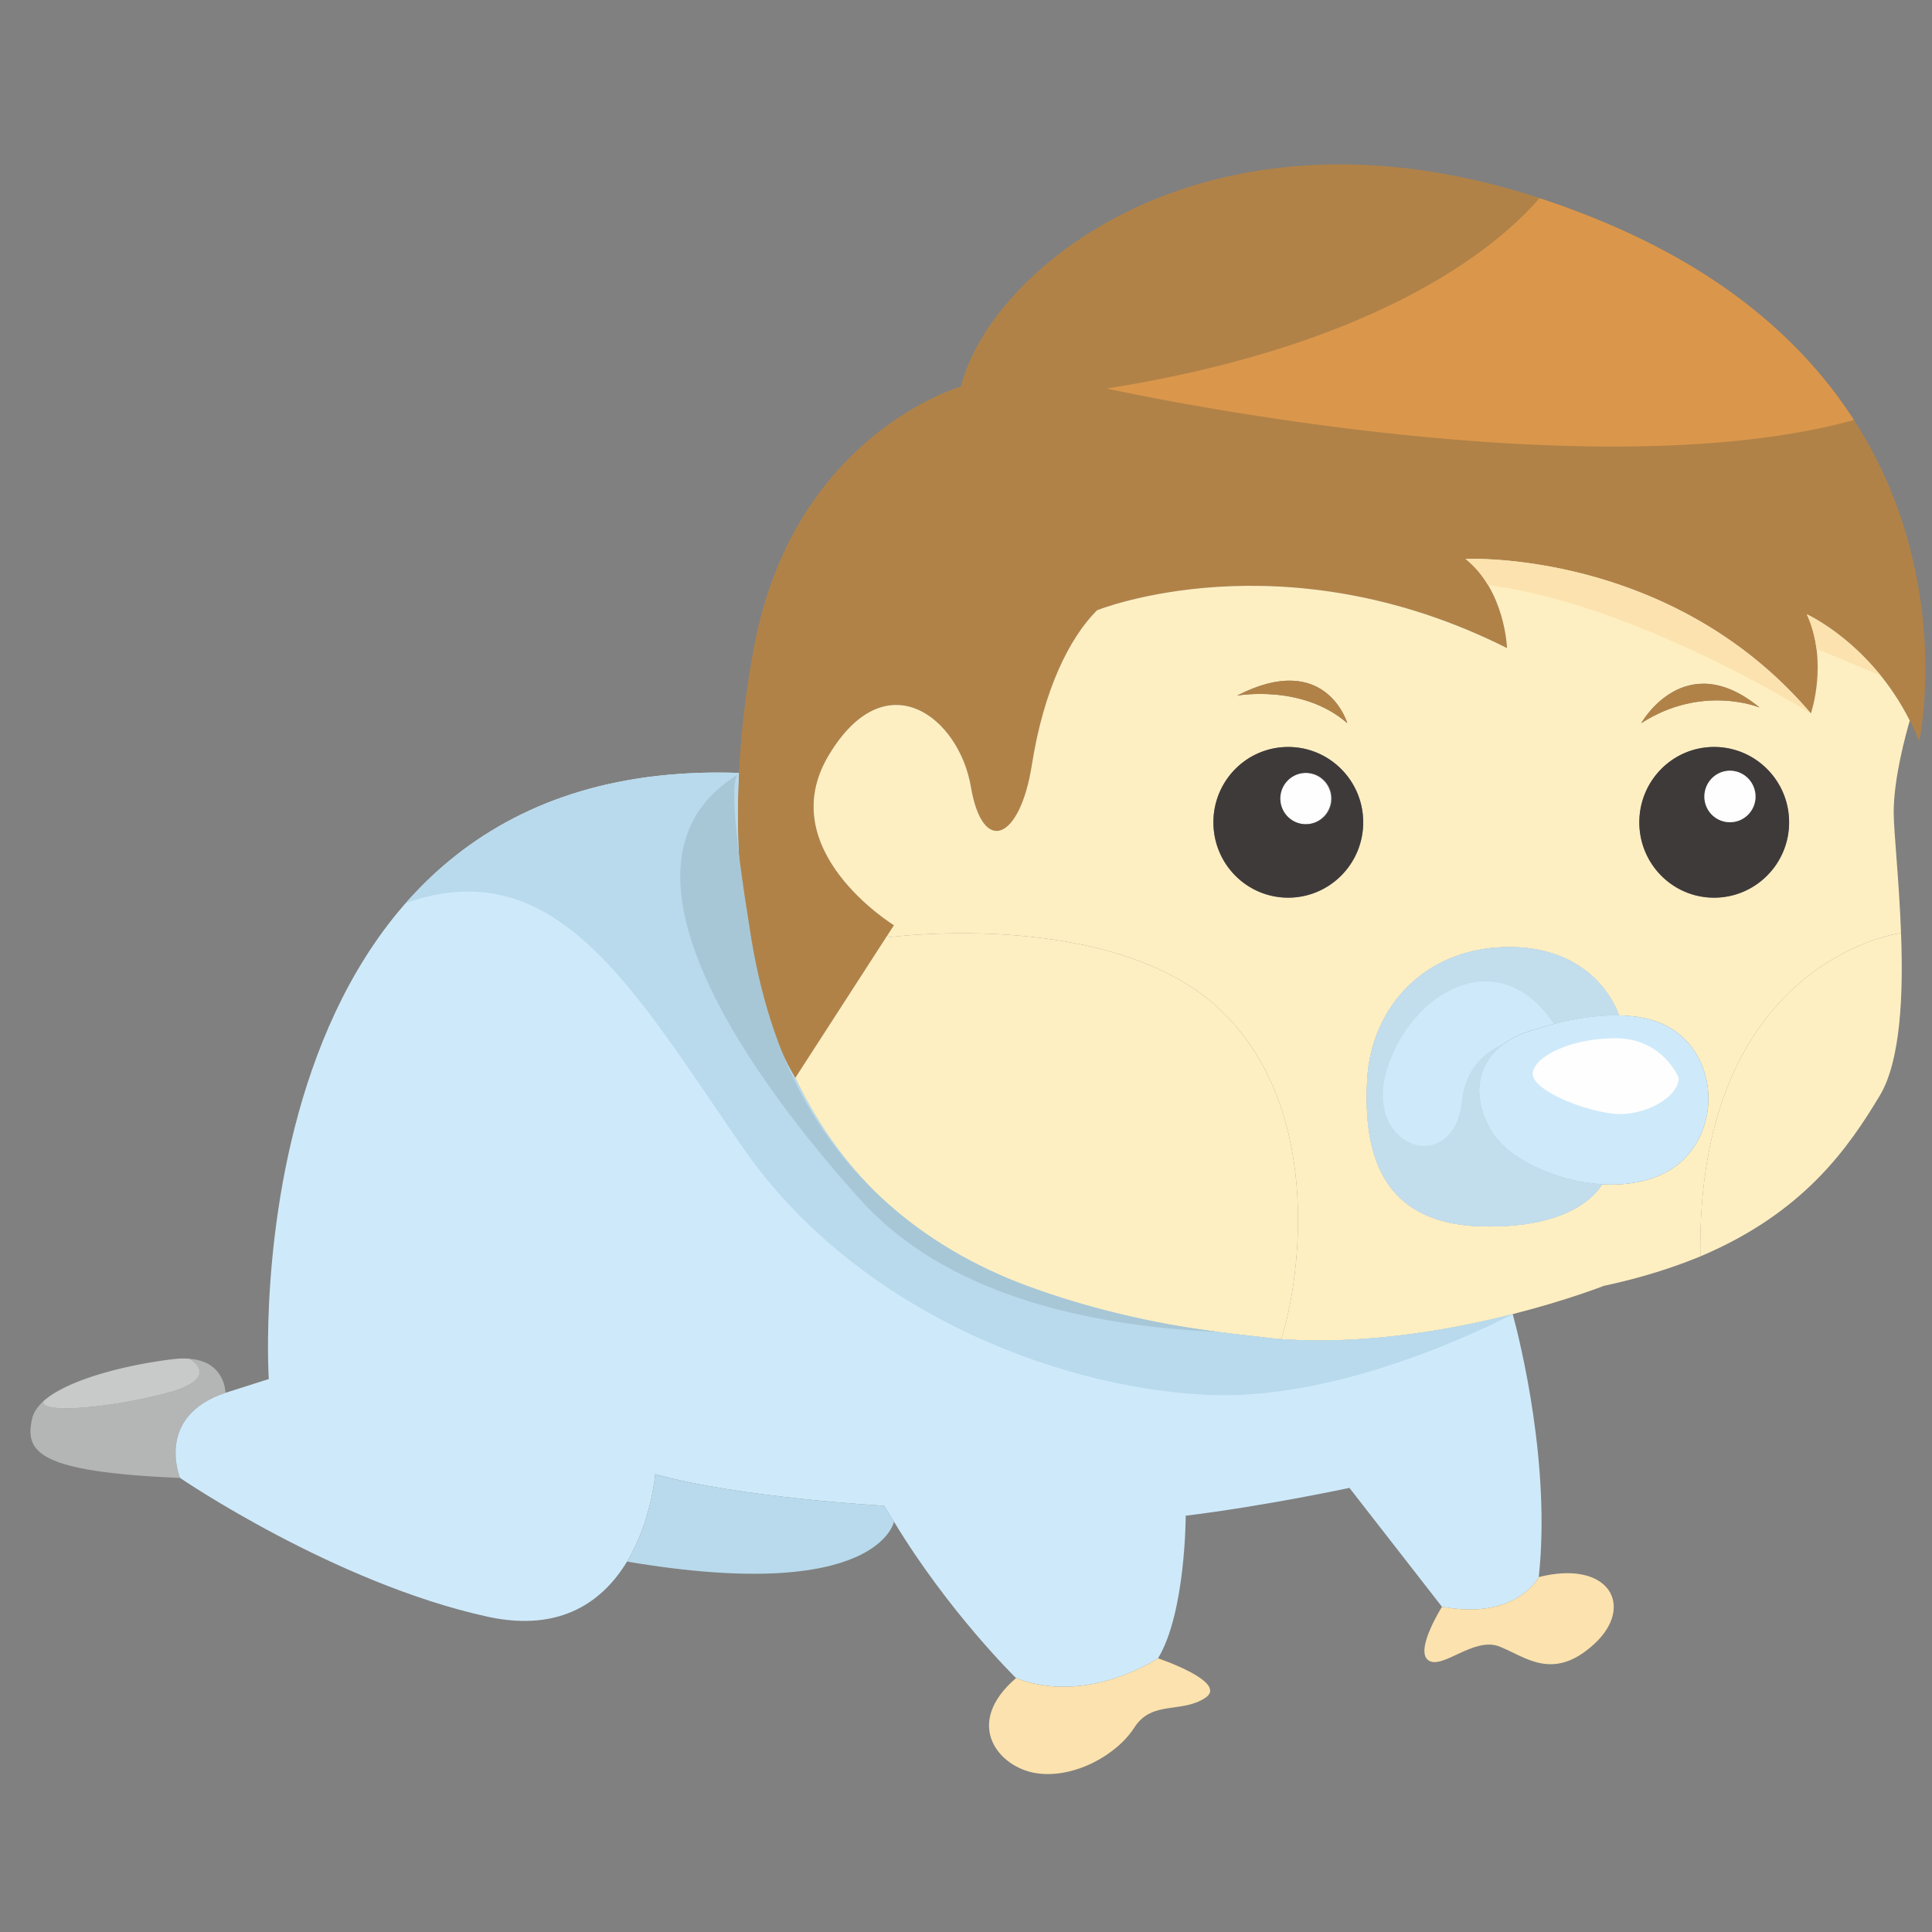 <svg width="120" height="120" viewBox="0 0 120 120" xmlns="http://www.w3.org/2000/svg"><rect x="0" y="0" width="120" height="120" fill="#808080" stroke="none"/><g fill="none" fill-rule="evenodd"><path d="M81.113 48.006a1.594 1.594 0 1 0 .012 3.187 1.594 1.594 0 0 0-.012-3.187" fill="#FEFEFE"/><path d="M1.997 88.105c-.484 2.096.369 3.322 9.187 3.693 0 0-1.588-3.81 2.82-5.288 0 0 0-1.932-2.204-2.11v.014s2.204 1.24-1.837 2.215c-4.012.974-7.657 1.106-7.246.383-.366.34-.632.694-.72 1.093" fill="#B4B5B5"/><path d="M2.718 87.012c-.412.723 3.234.591 7.246-.383 4.04-.974 1.837-2.215 1.837-2.215v-.015a4.496 4.496 0 0 0-.986.015c-2.587.296-6.45 1.166-8.082 2.583 0 0 0 .015-.015.015" fill="#C8C9C9"/><path d="M38.946 96.993c1.528-2.54 1.749-5.433 1.749-5.433 5.276 1.476 14.213 1.963 14.213 1.963l.618.99c3.423 5.655 7.583 9.714 7.583 9.714 4.409 1.729 8.818-1.226 8.818-1.226 1.719-2.833 1.719-8.857 1.719-8.857 5.027-.62 10.17-1.729 10.17-1.729l5.748 7.385c4.659.855 6.011-1.846 6.011-1.846.75-6.897-1.13-14.544-1.617-16.331-3.835.974-9.157 1.92-14.388 1.552-.34-.03-.693-.06-1.03-.105-10.023-1.093-22.941-3.144-29.144-16.121-.045-.046-.06-.088-.087-.149-1.912-3.263-3.866-9.744-3.41-18.794-31.762-1.078-29.204 37.649-29.204 37.649l-2.69.855c-4.41 1.478-2.82 5.288-2.82 5.288s9.552 6.524 19.105 8.62c4.63 1.004 7.216-1.048 8.656-3.425" fill="#CEEAFA"/><path d="M40.695 91.56s-.22 2.893-1.748 5.433c15.608 2.642 16.58-2.48 16.58-2.48l-.619-.99s-8.937-.487-14.213-1.963" fill="#B8DAEC"/><path d="M45.898 48.006c-.455 9.05 1.499 15.531 3.41 18.794.028.06.043.104.088.148l5.717-8.845.413-.633s-7.599-4.667-4.044-10.574c3.543-5.905 8.085-2.345 8.82 1.965.734 4.312 3.056 3.322 3.791-1.359.735-4.665 2.322-7.87 4.043-9.595 0 0 11.508-4.665 25.469 2.346 0 0-.117-3.572-2.572-5.535 0 0 12.743-.62 21.444 9.595 0 0 1.101-3.203-.25-6.156 0 0 3.969 1.787 6.393 6.6.219.4.412.828.587 1.27 0 0 4.66-21.526-18.74-31.861C77.072 3.83 61.64 16.129 59.685 24.012c0 0-10.406 2.953-12.861 16.241a57.616 57.616 0 0 0-.925 7.753" fill="#B18247"/><path d="M55.112 58.103l-5.715 8.846c6.201 12.977 19.12 15.028 29.142 16.12.338.048.691.076 1.03.106 1-2.894 2.91-13.866-3.601-20.286-6.613-6.526-20.692-4.682-20.692-4.682l-.164-.104z" fill="#FEEFC2"/><path d="M101.938 44.92s2.69-4.798 7.349-.976c0 0-3.556-1.476-7.35.976m-.116 6.156c0-2.584 2.073-4.68 4.644-4.68 2.572 0 4.66 2.096 4.66 4.68 0 2.583-2.088 4.68-4.66 4.68-2.571 0-4.644-2.097-4.644-4.68m-9.686 25.1c-6.363-.12-7.464-4.547-7.216-9.11.235-4.546 3.675-8.357 9.053-8.24 4.982.107 6.41 3.694 6.584 4.24 1.294.027 2.588.294 3.587 1.047 2.94 2.215 2.572 7.264-.984 8.859-1.088.488-2.368.664-3.645.59-.41.664-2.058 2.718-7.379 2.614m-8.45-31.256c-2.807-2.452-6.848-1.714-6.848-1.714 5.51-2.835 6.848 1.714 6.848 1.714m-8.32 6.156c0-2.584 2.073-4.68 4.647-4.68 2.57 0 4.659 2.096 4.659 4.68 0 2.583-2.089 4.68-4.66 4.68-2.573 0-4.645-2.097-4.645-4.68m18.592 30.547c3.41-.871 5.658-1.756 5.658-1.756 2.293-.488 4.278-1.122 5.998-1.83-.264-18.235 12.242-20.066 12.373-20.066h.09c-.118-3.292-.456-6.302-.456-7.516 0-2.11.734-4.783.998-5.698-2.424-4.814-6.392-6.6-6.392-6.6 1.352 2.952.25 6.157.25 6.157-8.7-10.218-21.445-9.597-21.445-9.597 2.456 1.963 2.572 5.537 2.572 5.537-13.96-7.013-25.469-2.347-25.469-2.347-1.719 1.726-3.308 4.93-4.043 9.596-.734 4.68-3.056 5.67-3.79 1.359-.736-4.312-5.278-7.87-8.82-1.965-3.556 5.907 4.043 10.573 4.043 10.573l-.413.633.164.105s14.079-1.846 20.692 4.68c6.51 6.421 4.6 17.393 3.601 20.286 5.233.37 10.554-.577 14.389-1.55" fill="#FEEFC2"/><path d="M63.11 104.228c-3.309 2.835-1.103 5.536 1.233 5.905 2.322.37 5.013-1.107 6.114-2.834 1.103-1.712 2.94-.857 4.409-1.846 1.47-.974-2.94-2.452-2.94-2.452s-4.408 2.956-8.817 1.227" fill="#FCE2AE"/><path d="M79.525 49.6a1.594 1.594 0 1 1 3.19 0 1.595 1.595 0 1 1-3.19 0m.486-3.204c-2.573 0-4.644 2.096-4.644 4.68 0 2.583 2.07 4.68 4.644 4.68 2.572 0 4.66-2.097 4.66-4.68 0-2.584-2.088-4.68-4.66-4.68" fill="#3F3A3A"/><path d="M76.836 43.206s4.041-.738 6.85 1.714c0 0-1.34-4.548-6.85-1.714" fill="#B18247"/><path d="M84.919 67.066c-.248 4.563.853 8.992 7.216 9.11 5.32.104 6.968-1.949 7.378-2.614-2.894-.176-5.863-1.593-6.877-3.292-1.47-2.466-.986-5.418 2.938-6.394 0 0 2.47-.87 4.984-.811-.177-.546-1.604-4.133-6.586-4.239-5.379-.117-8.816 3.693-9.053 8.24" fill="#CEEAFA"/><path d="M89.564 99.8s-1.706 2.7-.852 3.32c.852.622 2.822-1.475 4.408-.856 1.587.606 3.306 2.215 5.878-.132 2.572-2.333.986-5.286-3.423-4.178 0 0-1.353 2.7-6.011 1.845" fill="#FCE2AE"/><path d="M100.557 63.065c-2.513-.059-4.982.811-4.982.811-3.924.976-4.409 3.928-2.94 6.394 1.014 1.7 3.983 3.116 6.878 3.292 1.28.074 2.559-.102 3.645-.59 3.558-1.594 3.924-6.644.986-8.858-.999-.753-2.293-1.02-3.587-1.05" fill="#CEEAFA"/><path d="M105.862 49.482c0-.886.707-1.61 1.588-1.61.88 0 1.587.724 1.587 1.61a1.586 1.586 0 1 1-3.175 0m.603-3.087c-2.572 0-4.644 2.098-4.644 4.682 0 2.582 2.072 4.68 4.644 4.68s4.66-2.098 4.66-4.68c0-2.584-2.088-4.682-4.66-4.682" fill="#3F3A3A"/><path d="M109.288 43.944c-4.66-3.823-7.35.976-7.35.976 3.793-2.452 7.35-.976 7.35-.976" fill="#B18247"/><path d="M117.988 57.97c-.132 0-12.64 1.832-12.375 20.066 6.438-2.718 9.214-6.777 11.14-9.981 1.308-2.17 1.472-6.32 1.324-10.084h-.09z" fill="#FEEFC2"/><path d="M107.45 47.872c-.882 0-1.587.724-1.587 1.61a1.586 1.586 0 1 0 3.175 0c0-.886-.707-1.61-1.588-1.61" fill="#FEFEFE"/><path d="M68.748 24.132c16.269-2.582 23.91-8.377 26.872-11.822a52.285 52.285 0 0 1 4.849 1.855c7.286 3.218 11.85 7.522 14.68 11.922-16.796 4.626-46.4-1.955-46.4-1.955" fill="#DA974C"/><path d="M112.822 40.297a7.358 7.358 0 0 0-.595-2.14s2.377 1.08 4.574 3.795l-3.979-1.655zm-.345 4.016s-10.807-6.791-20.053-7.97a5.967 5.967 0 0 0-1.392-1.626s12.745-.62 21.445 9.596" fill="#FCE2AE"/><path d="M84.919 67.066c.237-4.547 3.674-8.357 9.053-8.24 4.982.106 6.409 3.693 6.586 4.239-1.564-.038-3.107.287-4.053.534-3.47-5.216-8.953-1.876-10.365 2.858-1.47 4.92 4.163 6.643 4.652 1.967.22-2.085 1.46-3.139 2.768-3.67-1.994 1.34-2.083 3.571-.924 5.516 1.014 1.7 3.983 3.116 6.877 3.292-.41.665-2.057 2.718-7.378 2.613-6.363-.117-7.464-4.546-7.216-9.11" fill="#C2DDEC"/><path d="M104.266 66.948s-.98-2.461-3.921-2.461c-2.939 0-5.144 1.23-5.144 2.215 0 .984 2.942 2.214 4.9 2.46 1.96.248 4.165-.984 4.165-2.214" fill="#FEFEFE"/><path d="M74.87 86.633c-9.554-.492-21.799-5.411-28.66-15.256-6.67-9.573-11.5-18.647-21.001-15.286 4.349-4.948 10.877-8.42 20.69-8.085-.456 9.05 1.498 15.53 3.408 18.794.03.06.044.104.09.148 6.2 12.979 19.12 15.03 29.143 16.12.338.048.69.076 1.029.107 5.233.37 10.553-.578 14.39-1.551v.007c-3.085 1.567-11.468 5.393-19.088 5.002" fill="#B8DAEC"/><path d="M53.438 74.514C48.995 69.578 36 54.09 45.86 48.093c-.804.49.534 8.445.696 9.518.477 3.19 1.304 6.339 2.68 9.261 2.932 6.22 8.15 10.618 14.53 12.979 3.78 1.403 7.933 2.364 11.929 2.88-8.214-.37-16.977-2.349-22.257-8.217" fill="#A7C7D7"/></g></svg>